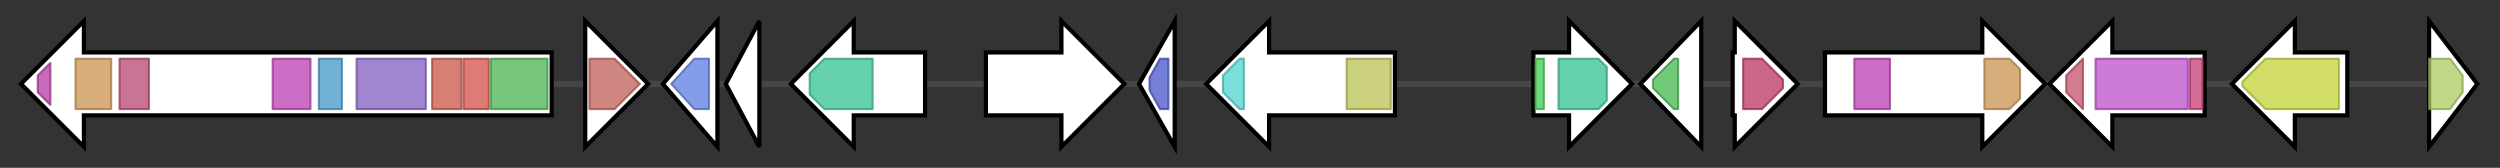 <svg version="1.1" baseProfile="full" xmlns="http://www.w3.org/2000/svg" width="1191.8" height="80">
	<rect width="100%" height="100%" fill="#333333" stroke="none"/>
	<g>
		<line x1="10" y1="40.0" x2="1181.8" y2="40.0" style="stroke:rgb(70,70,70); stroke-width:3 "/>
		<g>
			<title> (AFUA_8G00370)
polyketide synthase, putative</title>
			<polygon class=" (AFUA_8G00370)
polyketide synthase, putative" points="263,25 40,25 40,10 10,40 40,70 40,55 263,55" fill="rgb(255,255,255)" fill-opacity="1.0" stroke="rgb(0,0,0)" stroke-width="2"  />
			<g>
				<title>PP-binding (PF00550)
"Phosphopantetheine attachment site"</title>
				<polygon class="PF00550" points="18,36 24,30 24,50 18,44" stroke-linejoin="round" width="6" height="24" fill="rgb(181,58,166)" stroke="rgb(144,46,132)" stroke-width="1" opacity="0.75" />
			</g>
			<g>
				<title>KR (PF08659)
"KR domain"</title>
				<rect class="PF08659" x="36" y="28" stroke-linejoin="round" width="17" height="24" fill="rgb(203,145,81)" stroke="rgb(162,116,64)" stroke-width="1" opacity="0.75" />
			</g>
			<g>
				<title>ADH_zinc_N_2 (PF13602)
"Zinc-binding dehydrogenase"</title>
				<rect class="PF13602" x="57" y="28" stroke-linejoin="round" width="14" height="24" fill="rgb(183,68,113)" stroke="rgb(146,54,90)" stroke-width="1" opacity="0.75" />
			</g>
			<g>
				<title>PS-DH (PF14765)
"Polyketide synthase dehydratase N-terminal domain"</title>
				<rect class="PF14765" x="130" y="28" stroke-linejoin="round" width="18" height="24" fill="rgb(189,61,178)" stroke="rgb(151,48,142)" stroke-width="1" opacity="0.75" />
			</g>
			<g>
				<title>PKS_DH_N (PF21089)
"Polyketide synthase dehydratase domain"</title>
				<rect class="PF21089" x="152" y="28" stroke-linejoin="round" width="11" height="24" fill="rgb(67,151,200)" stroke="rgb(53,120,160)" stroke-width="1" opacity="0.75" />
			</g>
			<g>
				<title>Acyl_transf_1 (PF00698)
"Acyl transferase domain"</title>
				<rect class="PF00698" x="170" y="28" stroke-linejoin="round" width="33" height="24" fill="rgb(132,93,193)" stroke="rgb(105,74,154)" stroke-width="1" opacity="0.75" />
			</g>
			<g>
				<title>KAsynt_C_assoc (PF16197)
"Ketoacyl-synthetase C-terminal extension"</title>
				<rect class="PF16197" x="206" y="28" stroke-linejoin="round" width="14" height="24" fill="rgb(200,86,70)" stroke="rgb(160,68,56)" stroke-width="1" opacity="0.75" />
			</g>
			<g>
				<title>Ketoacyl-synt_C (PF02801)
"Beta-ketoacyl synthase, C-terminal domain"</title>
				<rect class="PF02801" x="221" y="28" stroke-linejoin="round" width="12" height="24" fill="rgb(212,79,72)" stroke="rgb(169,63,57)" stroke-width="1" opacity="0.75" />
			</g>
			<g>
				<title>ketoacyl-synt (PF00109)
"Beta-ketoacyl synthase, N-terminal domain"</title>
				<rect class="PF00109" x="234" y="28" stroke-linejoin="round" width="27" height="24" fill="rgb(74,179,82)" stroke="rgb(59,143,65)" stroke-width="1" opacity="0.75" />
			</g>
		</g>
		<g>
			<title> (AFUA_8G00380)
DltD N-terminal domain protein</title>
			<polygon class=" (AFUA_8G00380)
DltD N-terminal domain protein" points="279,25 279,25 279,10 309,40 279,70 279,55 279,55" fill="rgb(255,255,255)" fill-opacity="1.0" stroke="rgb(0,0,0)" stroke-width="2"  />
			<g>
				<title>Hydrolase_4 (PF12146)
"Serine aminopeptidase, S33"</title>
				<polygon class="PF12146" points="281,28 293,28 305,40 305,40 293,52 281,52" stroke-linejoin="round" width="24" height="24" fill="rgb(190,94,85)" stroke="rgb(152,75,67)" stroke-width="1" opacity="0.75" />
			</g>
		</g>
		<g>
			<title> (AFUA_8G00390)
O-methyltransferase, putative</title>
			<polygon class=" (AFUA_8G00390)
O-methyltransferase, putative" points="316,40 342,10 342,70" fill="rgb(255,255,255)" fill-opacity="1.0" stroke="rgb(0,0,0)" stroke-width="2"  />
			<g>
				<title>Methyltransf_2 (PF00891)
"O-methyltransferase domain"</title>
				<polygon class="PF00891" points="320,40 331,28 338,28 338,52 331,52 320,40" stroke-linejoin="round" width="18" height="24" fill="rgb(91,124,224)" stroke="rgb(72,99,179)" stroke-width="1" opacity="0.75" />
			</g>
		</g>
		<g>
			<title> (AFUA_8G00400)
conserved hypothetical protein</title>
			<polygon class=" (AFUA_8G00400)
conserved hypothetical protein" points="346,40 362,10 362,70" fill="rgb(255,255,255)" fill-opacity="1.0" stroke="rgb(0,0,0)" stroke-width="2"  />
		</g>
		<g>
			<title> (AFUA_8G00410)
methionine aminopeptidase, type II, putative</title>
			<polygon class=" (AFUA_8G00410)
methionine aminopeptidase, type II, putative" points="441,25 407,25 407,10 377,40 407,70 407,55 441,55" fill="rgb(255,255,255)" fill-opacity="1.0" stroke="rgb(0,0,0)" stroke-width="2"  />
			<g>
				<title>Peptidase_M24 (PF00557)
"Metallopeptidase family M24"</title>
				<polygon class="PF00557" points="386,35 393,28 416,28 416,52 393,52 386,45" stroke-linejoin="round" width="30" height="24" fill="rgb(51,195,145)" stroke="rgb(40,156,116)" stroke-width="1" opacity="0.75" />
			</g>
		</g>
		<g>
			<title> (AFUA_8G00420)
C6 finger transcription factor, putative</title>
			<polygon class=" (AFUA_8G00420)
C6 finger transcription factor, putative" points="470,25 506,25 506,10 536,40 506,70 506,55 470,55" fill="rgb(255,255,255)" fill-opacity="1.0" stroke="rgb(0,0,0)" stroke-width="2"  />
		</g>
		<g>
			<title> (AFUA_8G00430)
conserved hypothetical protein</title>
			<polygon class=" (AFUA_8G00430)
conserved hypothetical protein" points="543,40 560,10 560,70" fill="rgb(255,255,255)" fill-opacity="1.0" stroke="rgb(0,0,0)" stroke-width="2"  />
			<g>
				<title>EthD (PF07110)
"EthD domain"</title>
				<polygon class="PF07110" points="548,37 553,28 557,28 557,52 553,52 548,43" stroke-linejoin="round" width="9" height="24" fill="rgb(72,84,203)" stroke="rgb(57,67,162)" stroke-width="1" opacity="0.75" />
			</g>
		</g>
		<g>
			<title> (AFUA_8G00440)
steroid monooxygenase, putative</title>
			<polygon class=" (AFUA_8G00440)
steroid monooxygenase, putative" points="665,25 605,25 605,10 575,40 605,70 605,55 665,55" fill="rgb(255,255,255)" fill-opacity="1.0" stroke="rgb(0,0,0)" stroke-width="2"  />
			<g>
				<title>Methyltransf_12 (PF08242)
"Methyltransferase domain"</title>
				<polygon class="PF08242" points="583,36 591,28 593,28 593,52 591,52 583,44" stroke-linejoin="round" width="10" height="24" fill="rgb(78,210,205)" stroke="rgb(62,168,164)" stroke-width="1" opacity="0.75" />
			</g>
			<g>
				<title>FMO-like (PF00743)
"Flavin-binding monooxygenase-like"</title>
				<rect class="PF00743" x="642" y="28" stroke-linejoin="round" width="21" height="24" fill="rgb(187,193,82)" stroke="rgb(149,154,65)" stroke-width="1" opacity="0.75" />
			</g>
		</g>
		<g>
			<title> (AFUA_8G00460)
methionine aminopeptidase, type I, putative</title>
			<polygon class=" (AFUA_8G00460)
methionine aminopeptidase, type I, putative" points="731,25 748,25 748,10 778,40 748,70 748,55 731,55" fill="rgb(255,255,255)" fill-opacity="1.0" stroke="rgb(0,0,0)" stroke-width="2"  />
			<g>
				<title>zf-C6H2 (PF15801)
"zf-MYND-like zinc finger, mRNA-binding"</title>
				<rect class="PF15801" x="732" y="28" stroke-linejoin="round" width="4" height="24" fill="rgb(66,204,81)" stroke="rgb(52,163,64)" stroke-width="1" opacity="0.75" />
			</g>
			<g>
				<title>Peptidase_M24 (PF00557)
"Metallopeptidase family M24"</title>
				<polygon class="PF00557" points="743,28 762,28 766,32 766,48 762,52 743,52" stroke-linejoin="round" width="23" height="24" fill="rgb(51,195,145)" stroke="rgb(40,156,116)" stroke-width="1" opacity="0.75" />
			</g>
		</g>
		<g>
			<title> (AFUA_8G00470)
conserved hypothetical protein</title>
			<polygon class=" (AFUA_8G00470)
conserved hypothetical protein" points="782,40 811,10 811,70" fill="rgb(255,255,255)" fill-opacity="1.0" stroke="rgb(0,0,0)" stroke-width="2"  />
			<g>
				<title>DUF4188 (PF13826)
"Domain of unknown function (DUF4188)"</title>
				<polygon class="PF13826" points="788,38 798,28 800,28 800,52 798,52 788,42" stroke-linejoin="round" width="12" height="24" fill="rgb(69,183,78)" stroke="rgb(55,146,62)" stroke-width="1" opacity="0.75" />
			</g>
		</g>
		<g>
			<title> (AFUA_8G00480)
phytanoyl-CoA dioxygenase family protein</title>
			<polygon class=" (AFUA_8G00480)
phytanoyl-CoA dioxygenase family protein" points="826,25 827,25 827,10 857,40 827,70 827,55 826,55" fill="rgb(255,255,255)" fill-opacity="1.0" stroke="rgb(0,0,0)" stroke-width="2"  />
			<g>
				<title>PhyH (PF05721)
"Phytanoyl-CoA dioxygenase (PhyH)"</title>
				<polygon class="PF05721" points="831,28 840,28 850,38 850,42 840,52 831,52" stroke-linejoin="round" width="19" height="24" fill="rgb(186,53,95)" stroke="rgb(148,42,76)" stroke-width="1" opacity="0.75" />
			</g>
		</g>
		<g>
			<title> (AFUA_8G00490)
PKS-like enzyme, putative</title>
			<polygon class=" (AFUA_8G00490)
PKS-like enzyme, putative" points="870,25 945,25 945,10 975,40 945,70 945,55 870,55" fill="rgb(255,255,255)" fill-opacity="1.0" stroke="rgb(0,0,0)" stroke-width="2"  />
			<g>
				<title>PS-DH (PF14765)
"Polyketide synthase dehydratase N-terminal domain"</title>
				<rect class="PF14765" x="884" y="28" stroke-linejoin="round" width="17" height="24" fill="rgb(189,61,178)" stroke="rgb(151,48,142)" stroke-width="1" opacity="0.75" />
			</g>
			<g>
				<title>KR (PF08659)
"KR domain"</title>
				<polygon class="PF08659" points="946,28 958,28 963,33 963,47 958,52 946,52" stroke-linejoin="round" width="17" height="24" fill="rgb(203,145,81)" stroke="rgb(162,116,64)" stroke-width="1" opacity="0.75" />
			</g>
		</g>
		<g>
			<title> (AFUA_8G00500)
acetate-CoA ligase, putative</title>
			<polygon class=" (AFUA_8G00500)
acetate-CoA ligase, putative" points="1051,25 1007,25 1007,10 977,40 1007,70 1007,55 1051,55" fill="rgb(255,255,255)" fill-opacity="1.0" stroke="rgb(0,0,0)" stroke-width="2"  />
			<g>
				<title>AMP-binding_C (PF13193)
"AMP-binding enzyme C-terminal domain"</title>
				<polygon class="PF13193" points="985,36 993,28 993,28 993,52 993,52 985,44" stroke-linejoin="round" width="8" height="24" fill="rgb(195,82,106)" stroke="rgb(156,65,84)" stroke-width="1" opacity="0.75" />
			</g>
			<g>
				<title>AMP-binding (PF00501)
"AMP-binding enzyme"</title>
				<rect class="PF00501" x="999" y="28" stroke-linejoin="round" width="44" height="24" fill="rgb(189,78,204)" stroke="rgb(151,62,163)" stroke-width="1" opacity="0.75" />
			</g>
			<g>
				<title>ACAS_N (PF16177)
"Acetyl-coenzyme A synthetase N-terminus"</title>
				<rect class="PF16177" x="1044" y="28" stroke-linejoin="round" width="6" height="24" fill="rgb(198,59,117)" stroke="rgb(158,47,93)" stroke-width="1" opacity="0.75" />
			</g>
		</g>
		<g>
			<title> (AFUA_8G00510)
cytochrome P450 oxidoreductase OrdA-like, putative</title>
			<polygon class=" (AFUA_8G00510)
cytochrome P450 oxidoreductase OrdA-like, putative" points="1119,25 1094,25 1094,10 1064,40 1094,70 1094,55 1119,55" fill="rgb(255,255,255)" fill-opacity="1.0" stroke="rgb(0,0,0)" stroke-width="2"  />
			<g>
				<title>p450 (PF00067)
"Cytochrome P450"</title>
				<polygon class="PF00067" points="1069,39 1080,28 1115,28 1115,52 1080,52 1069,41" stroke-linejoin="round" width="46" height="24" fill="rgb(195,210,54)" stroke="rgb(155,168,43)" stroke-width="1" opacity="0.75" />
			</g>
		</g>
		<g>
			<title> (AFUA_8G00520)
integral membrane protein</title>
			<polygon class=" (AFUA_8G00520)
integral membrane protein" points="1158,10 1181,40 1158,70" fill="rgb(255,255,255)" fill-opacity="1.0" stroke="rgb(0,0,0)" stroke-width="2"  />
			<g>
				<title>UbiA (PF01040)
"UbiA prenyltransferase family"</title>
				<polygon class="PF01040" points="1158,28 1168,28 1174,36 1174,44 1168,52 1158,52" stroke-linejoin="round" width="16" height="24" fill="rgb(172,202,98)" stroke="rgb(137,161,78)" stroke-width="1" opacity="0.75" />
			</g>
		</g>
	</g>
</svg>
